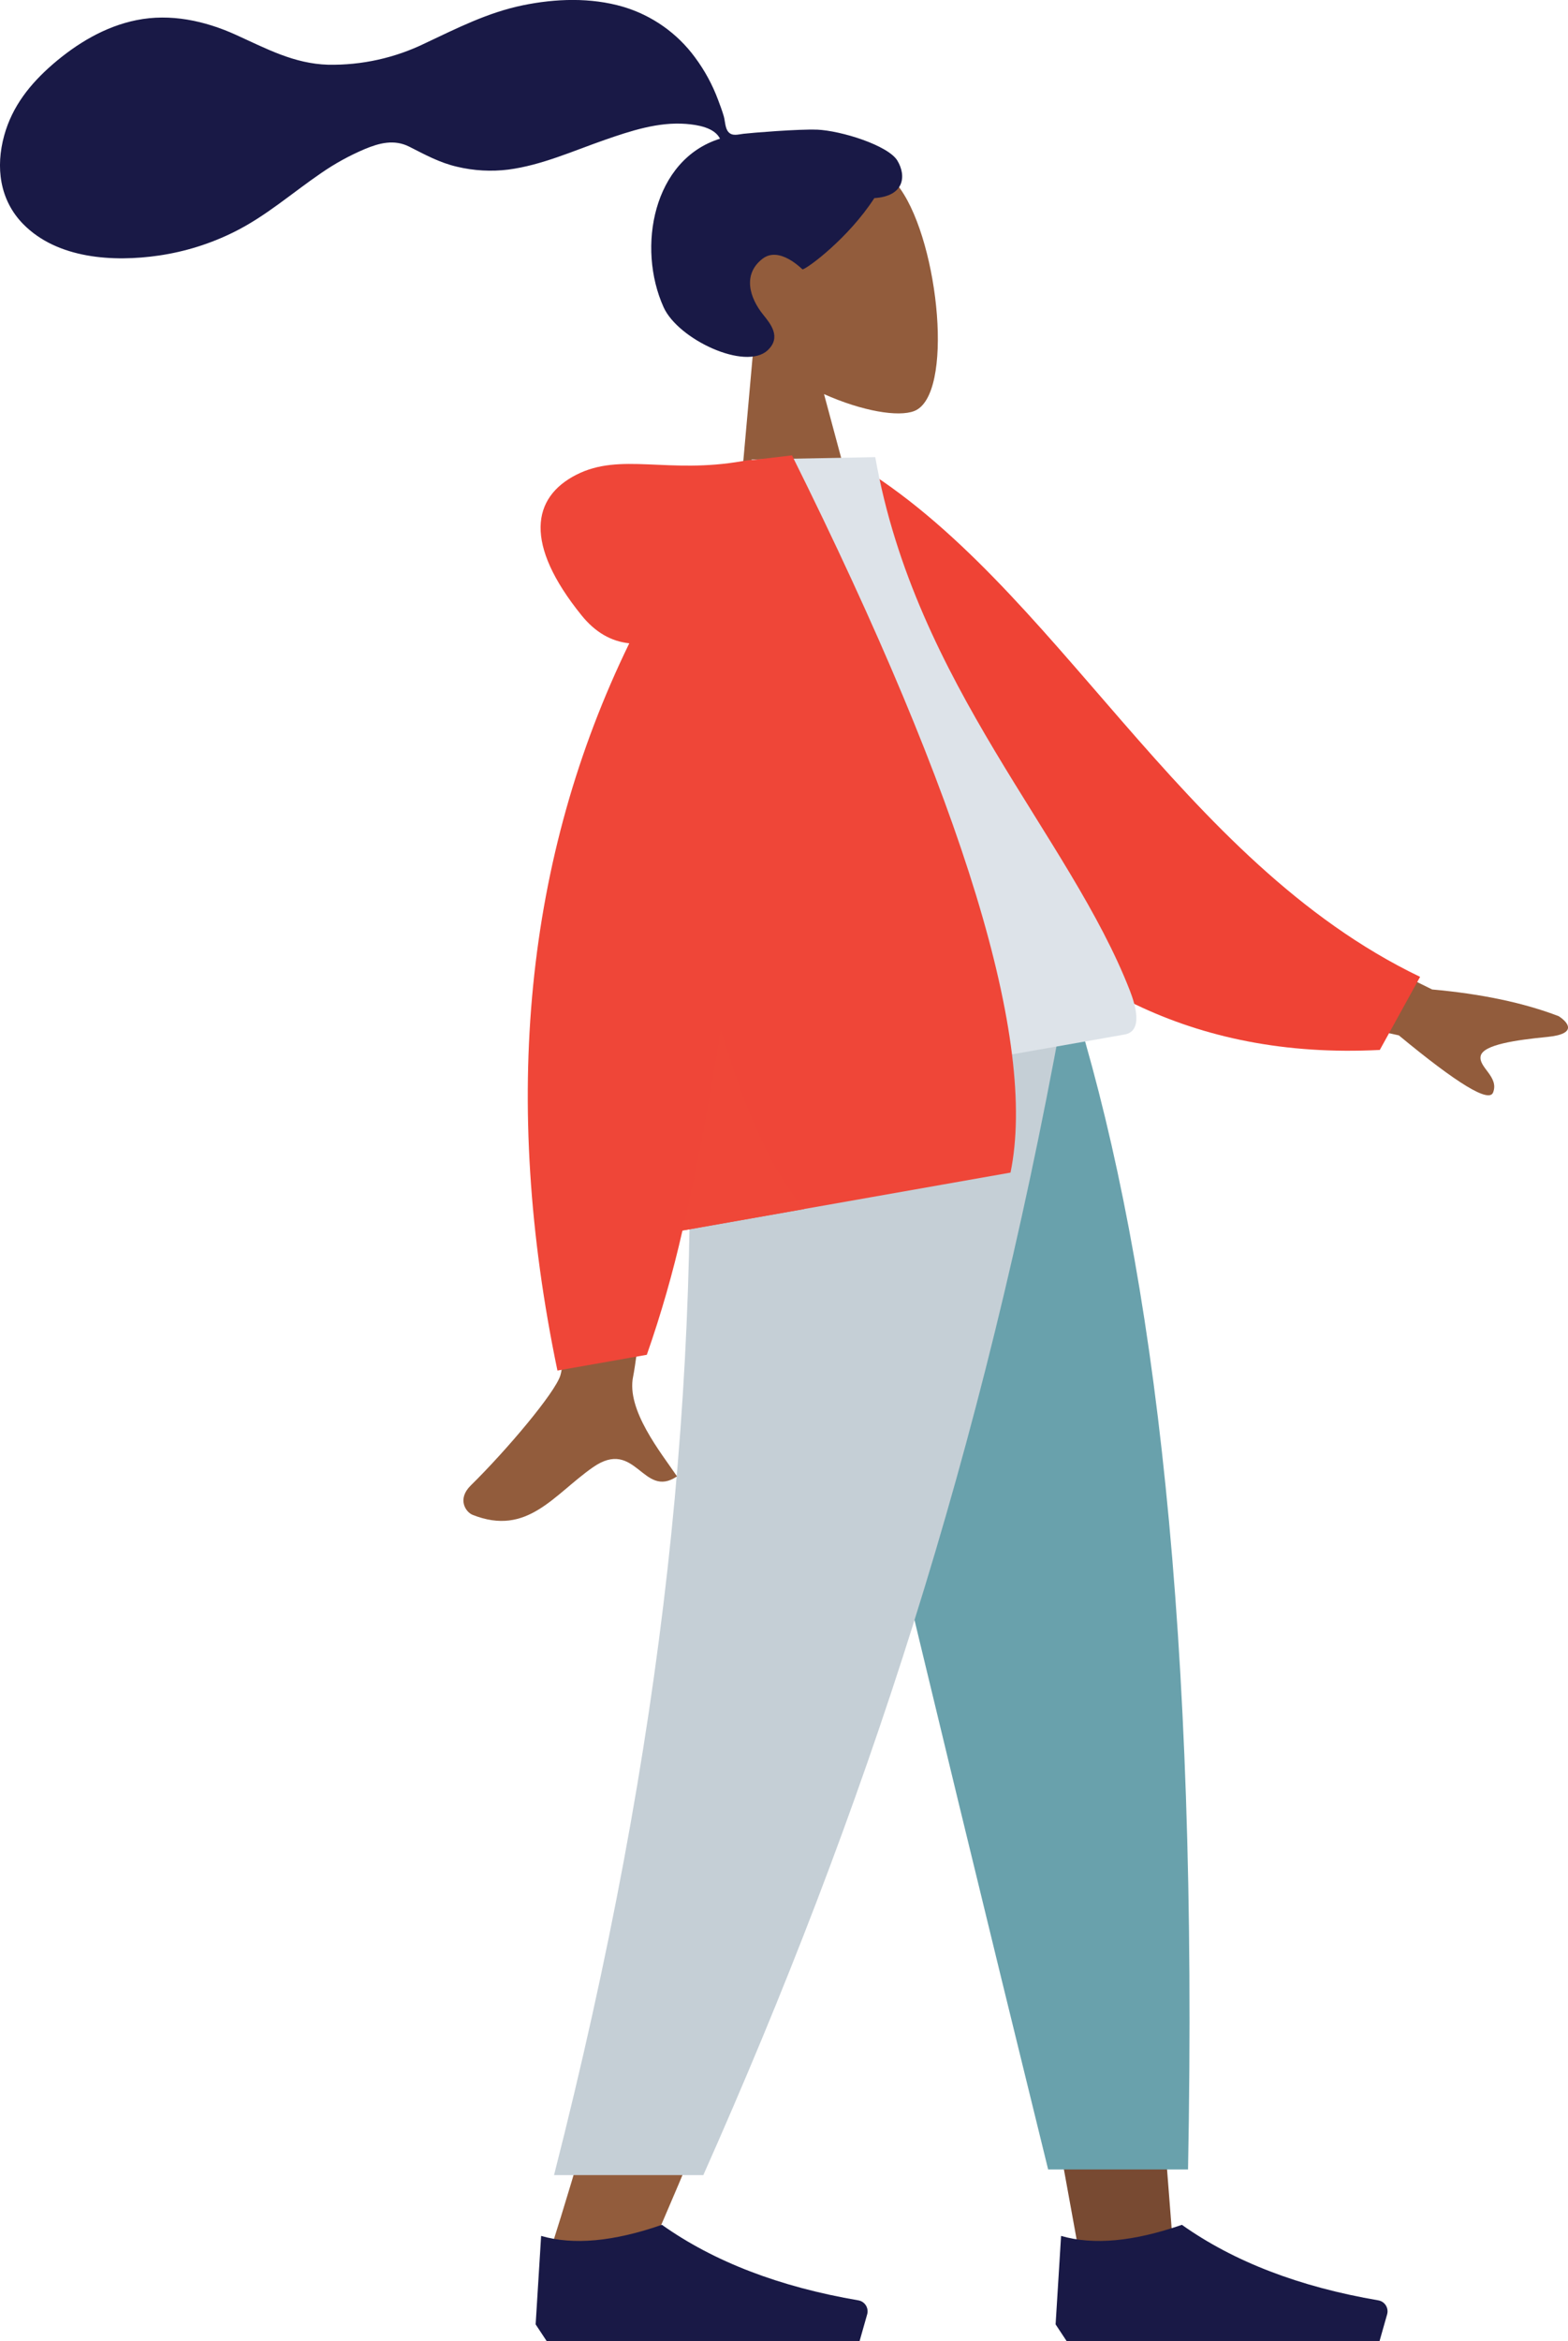<?xml version="1.0" encoding="UTF-8"?>
<svg id="Layer_1" data-name="Layer 1" xmlns="http://www.w3.org/2000/svg" viewBox="0 0 351.02 523.73">
  <defs>
    <style>
      .cls-1 {
        fill: #191946;
      }

      .cls-1, .cls-2, .cls-3, .cls-4, .cls-5, .cls-6, .cls-7, .cls-8, .cls-9 {
        fill-rule: evenodd;
        stroke-width: 0px;
      }

      .cls-2 {
        fill: #925c3c;
      }

      .cls-3 {
        fill: #784a32;
      }

      .cls-4 {
        fill: #dde3e9;
      }

      .cls-5 {
        fill: #69a1ac;
      }

      .cls-6 {
        fill: #ef4335;
      }

      .cls-7 {
        fill: #c5cfd6;
      }

      .cls-8 {
        fill: #ef4638;
      }

      .cls-9 {
        fill: #ef4738;
      }
    </style>
  </defs>
  <g id="humaaans_standing-1" data-name="humaaans standing-1">
    <g id="humaaan-11">
      <g id="Head_Front_Airy" data-name="Head Front Airy">
        <g id="Head">
          <path id="Path_2" data-name="Path 2" class="cls-2" d="m168.64,77.93c-6.48-5.95-11.31-13.63-11.79-22.83-1.38-26.53,35.94-25.24,44.7-12.84,8.75,12.4,12.04,46.18,3.13,49.69-3.56,1.4-11.66.04-20.21-3.78l9.34,34.73-29.5,3.62,4.34-48.58Z"/>
        </g>
        <path id="hair" class="cls-1" d="m182.85,29.01c-3.97-.16-14.49.69-16.42.92-1.23.15-2.54.6-3.41-.45-.71-.85-.69-2.45-1-3.5-.36-1.23-.81-2.42-1.26-3.62-1.26-3.39-2.99-6.58-5.15-9.49-3.99-5.45-9.66-9.44-16.14-11.36-7.24-2.11-15.1-1.83-22.42-.33-7.83,1.61-14.68,5.1-21.85,8.48-6.77,3.31-14.23,4.96-21.76,4.82-7.64-.23-13.81-3.6-20.61-6.68-6.96-3.16-14.68-4.83-22.26-3.3-7.08,1.43-13.31,5.19-18.74,9.86C6.77,18.75,2.75,23.75.94,30.31c-1.95,7.06-1.04,14.43,4.25,19.82,7.67,7.8,20.2,8.52,30.37,7.04,5.87-.86,11.57-2.64,16.88-5.29,7.11-3.53,12.99-8.75,19.5-13.19,3.04-2.1,6.28-3.88,9.67-5.32,3.31-1.39,6.64-2.25,10-.56,3.55,1.79,6.76,3.58,10.69,4.49,3.77.9,7.67,1.12,11.51.64,7.47-.98,14.55-4.2,21.62-6.66,5.76-2,11.94-4.04,18.13-3.56,2.58.2,6.39.8,7.62,3.31-14.97,4.66-18.66,24.32-12.63,37.69,3.25,7.22,18.33,14.27,23.29,9.65,3.14-2.92.65-5.94-.97-7.94-3.1-3.83-4.65-9.05-.2-12.52,3.84-3,8.92,2.38,9,2.36,1.13-.23,10.28-7.01,16.06-15.95,6.73-.42,7.21-4.96,5.17-8.37s-12.56-6.72-18.04-6.95Z"/>
      </g>
      <g id="Bottom_Standing_Sweatpants" data-name="Bottom Standing Sweatpants">
        <path id="Leg" class="cls-3" d="m174.4,227.76l45.36,156.32,21.34,117.37h21.42l-21.38-273.68h-66.74Z"/>
        <path id="Leg-2" class="cls-2" d="m154,227.76c3.17,81.21,1.92,125.5,1.21,132.88s-4.73,56.79-32.14,143.29h22.27c36.29-82.98,48.96-132.39,53.13-143.29s16.46-55.19,34.41-132.88h-78.88Z"/>
        <path id="Pant" class="cls-5" d="m173.42,227.76c11.8,53.79,32.21,139.65,61.22,257.58h31.32c2.31-121.05-7.53-200.72-24.57-257.58h-67.98Z"/>
        <path id="Pant-2" class="cls-7" d="m153.85,227.76c3.1,81.21-4.93,161.21-29.82,258.85h33.42c36.36-81.74,62.42-161.35,80.23-258.85h-83.83Z"/>
        <g id="Accessories_Shoe_Flat-Simple" data-name="Accessories Shoe Flat-Simple">
          <path id="Shoe" class="cls-1" d="m119.91,520.02l1.23-19.81c7.2,2.1,16.21,1.28,27.04-2.48,11.64,8.25,26.3,13.88,43.98,16.9,1.35.23,2.25,1.51,2.03,2.86-.02.09-.03.17-.06.26l-1.7,5.99h-70.05l-2.46-3.72Z"/>
        </g>
        <g id="Accessories_Shoe_Flat-Simple-2" data-name="Accessories Shoe Flat-Simple-2">
          <path id="Shoe-2" class="cls-1" d="m236.31,520.02l1.23-19.81c7.2,2.1,16.21,1.28,27.04-2.48,11.64,8.25,26.3,13.88,43.98,16.9,1.35.23,2.25,1.51,2.03,2.86-.02.09-.03.17-.06.26l-1.7,5.99h-70.05l-2.46-3.72Z"/>
        </g>
      </g>
      <g id="Body_Hoodie" data-name="Body Hoodie">
        <path id="Skin" class="cls-2" d="m276.66,199.65l43.94,21.71c11.06.99,20.5,2.98,28.32,5.97,1.94,1.23,4.51,3.96-2.52,4.65s-14.39,1.73-14.93,4.27,4.16,4.62,2.78,8.16c-.92,2.35-7.95-1.91-21.1-12.78l-41.34-9.18,4.85-22.78Zm-149.19,27.32l25.5-4.4c-6.78,53.58-10.52,82.03-11.23,85.36-1.59,7.49,6.26,17.09,9.82,22.36-7.66,5.19-9.21-8.75-18.84-2.02-8.79,6.14-14.65,15.5-26.92,10.63-1.51-.6-3.56-3.5-.39-6.6,7.89-7.74,18.92-20.78,20.05-24.64,1.53-5.25,2.2-32.15,2-80.69Z"/>
        <path id="Coat-Back" class="cls-6" d="m181.04,107.26l10.23-3.67c45.09,26.9,72.61,89,126.64,114.95l-9.02,16.35c-85.02,4.37-119.61-71.2-127.84-127.63Z"/>
        <path id="Shirt" class="cls-4" d="m158.44,247.89l93.31-16.45c4.26-.75,2.37-6.77,1.21-9.77-13.44-34.6-48.02-68.36-57.02-119.4l-27.66.52c-15.95,39.73-15.88,85.17-9.84,145.09Z"/>
        <path id="Coat-Front" class="cls-8" d="m140.88,143.92c-4.11-.43-7.66-2.51-10.67-6.23-12.97-16.02-11.14-26.42-1.19-31.48,9.95-5.07,20.49-.1,37.24-3.06.84-.15,1.68-.24,2.53-.27l8.51-1.01c38.62,77.67,54.93,131.16,48.92,160.46l-73.44,12.95c-2.13,9.42-4.79,18.7-7.98,27.81l-20.01,3.53c-12.62-60.57-7.25-114.81,16.09-162.72Z"/>
        <path id="Shade" class="cls-9" d="m161.35,230.4c5.72,18.92,11.94,32.28,18.68,40.09l-27.25,4.81c2.99-12.73,5.85-27.7,8.57-44.9Z"/>
      </g>
    </g>
  </g>
</svg>